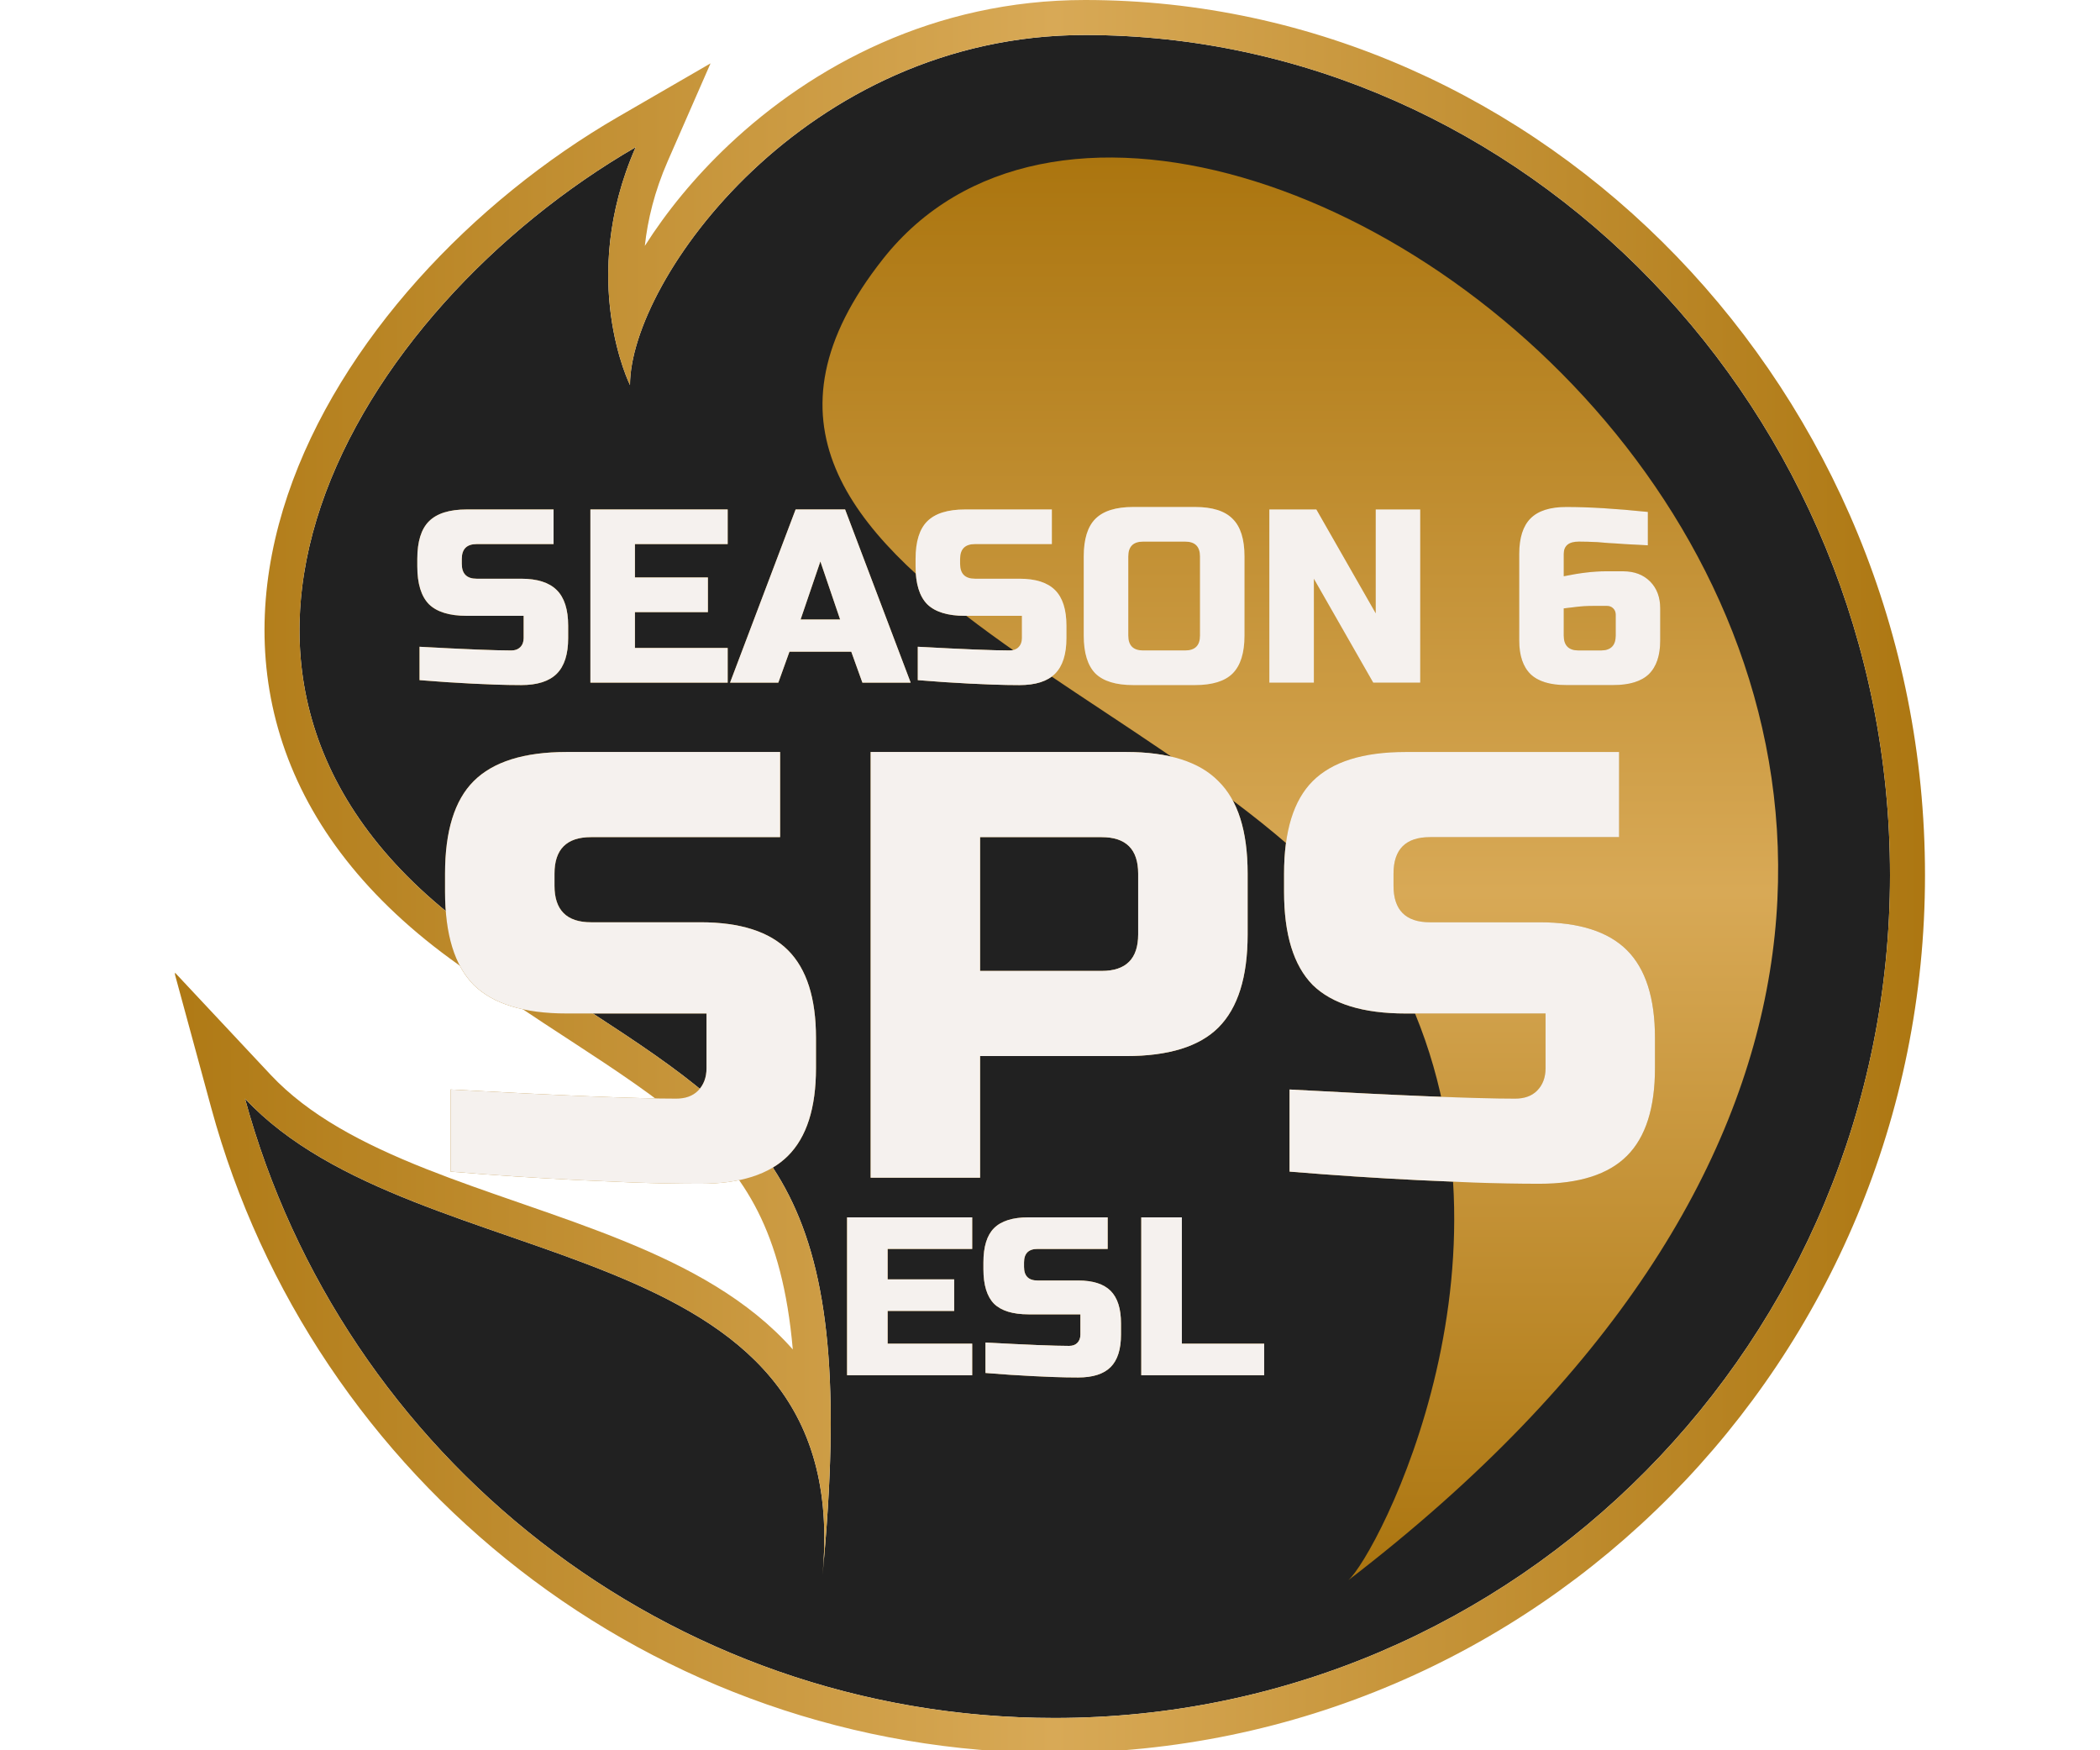 <svg width="84" height="70" viewBox="0 0 84 70" fill="none" xmlns="http://www.w3.org/2000/svg">
<g id="sps6">
<g id="SPS-ESL" clip-path="url(#clip0_747_7)">
<path id="Subtract" d="M25.2 15.4C25.2 15.4 23.1 11.2 25.426 5.887C14.243 12.36 5.23 27.259 18.83 37.21C20.545 38.465 22.159 39.517 23.65 40.489C30.964 45.256 34.35 47.757 32.9 63C34.246 48.856 16.731 51.338 9.8 43.938C13.686 58.214 26.711 68.708 42.18 68.708C60.715 68.708 75.6 53.587 75.6 35C75.6 16.413 60.9 1.4 43.4 1.4C32.2 1.4 25.2 11.2 25.2 15.4Z" fill="#212121"/>
<path id="Subtract (Stroke)" fill-rule="evenodd" clip-rule="evenodd" d="M28.421 2.535L26.708 6.448C26.177 7.661 25.905 8.805 25.793 9.835C26.652 8.48 27.776 7.094 29.139 5.807C32.492 2.64 37.371 0 43.4 0C61.72 0 77 15.688 77 35C77 54.345 61.503 70.108 42.18 70.108C26.061 70.108 12.497 59.173 8.449 44.306L6.969 38.867L10.822 42.981C12.338 44.6 14.497 45.74 17.039 46.748C18.245 47.226 19.501 47.661 20.787 48.106L20.968 48.169C22.305 48.632 23.674 49.109 24.983 49.644C27.488 50.666 29.939 51.96 31.712 53.969C31.503 51.595 31.02 49.848 30.312 48.447C28.928 45.708 26.591 44.077 22.885 41.661L22.875 41.655C21.389 40.686 19.748 39.617 18.003 38.34C14.404 35.706 12.209 32.673 11.213 29.44C10.218 26.212 10.457 22.91 11.508 19.796C13.595 13.617 18.92 8.035 24.724 4.675L28.421 2.535ZM33.224 56.21C33.255 58.15 33.149 60.388 32.9 63C33.156 60.314 32.731 58.227 31.828 56.559C29.73 52.685 25.052 51.065 20.319 49.426C17.274 48.371 14.206 47.309 11.788 45.633C11.06 45.129 10.392 44.57 9.8 43.938C10.038 44.812 10.31 45.672 10.615 46.516C15.29 59.459 27.658 68.708 42.18 68.708C60.715 68.708 75.6 53.587 75.6 35C75.6 16.413 60.9 1.4 43.4 1.4C34.214 1.4 27.853 7.993 25.863 12.681C25.426 13.709 25.2 14.645 25.2 15.4C25.2 15.4 24.648 14.296 24.424 12.504C24.269 11.274 24.269 9.719 24.709 7.975C24.877 7.304 25.111 6.606 25.426 5.887C24.773 6.264 24.129 6.67 23.495 7.103C13.268 14.081 6.024 27.839 18.83 37.21C20.545 38.465 22.159 39.517 23.65 40.489C29.71 44.439 33.074 46.833 33.224 56.21Z" fill="url(#paint0_linear_747_7)"/>
<path id="Vector 224" d="M53.926 63.204C53.91 63.217 53.896 63.228 53.883 63.237C53.897 63.226 53.911 63.215 53.926 63.204C55.066 62.233 61.526 49.964 55.896 39.006C50.191 27.901 25.105 23.293 35.318 10.358C48.29 -6.071 96.473 30.568 53.926 63.204Z" fill="url(#paint1_linear_747_7)"/>
<g id="Group 156">
<g id="SPS" filter="url(#filter0_f_747_7)">
<path d="M18.021 43.573C22.464 43.817 25.472 43.938 27.045 43.938C27.418 43.938 27.709 43.833 27.92 43.622C28.147 43.395 28.261 43.095 28.261 42.722V40.533H22.667C20.964 40.533 19.724 40.152 18.946 39.39C18.183 38.612 17.802 37.371 17.802 35.669V34.939C17.802 33.237 18.183 32.005 18.946 31.242C19.724 30.464 20.964 30.075 22.667 30.075H31.204V33.48H23.64C22.667 33.48 22.18 33.966 22.18 34.939V35.426C22.18 36.398 22.667 36.885 23.64 36.885H28.017C29.607 36.885 30.774 37.258 31.52 38.004C32.266 38.75 32.639 39.917 32.639 41.506V42.722C32.639 44.311 32.266 45.479 31.52 46.224C30.774 46.97 29.607 47.343 28.017 47.343C27.191 47.343 26.315 47.327 25.391 47.295L23.153 47.197C21.499 47.116 19.789 47.003 18.021 46.857V43.573ZM34.826 30.075H45.041C46.743 30.075 47.975 30.464 48.737 31.242C49.516 32.005 49.905 33.237 49.905 34.939V37.371C49.905 39.074 49.516 40.314 48.737 41.093C47.975 41.855 46.743 42.236 45.041 42.236H39.203V47.1H34.826V30.075ZM45.527 34.939C45.527 33.966 45.041 33.48 44.068 33.48H39.203V38.831H44.068C45.041 38.831 45.527 38.344 45.527 37.371V34.939ZM51.582 43.573C56.025 43.817 59.033 43.938 60.605 43.938C60.978 43.938 61.27 43.833 61.481 43.622C61.708 43.395 61.822 43.095 61.822 42.722V40.533H56.228C54.525 40.533 53.285 40.152 52.506 39.39C51.744 38.612 51.363 37.371 51.363 35.669V34.939C51.363 33.237 51.744 32.005 52.506 31.242C53.285 30.464 54.525 30.075 56.228 30.075H64.764V33.48H57.2C56.228 33.48 55.741 33.966 55.741 34.939V35.426C55.741 36.398 56.228 36.885 57.2 36.885H61.578C63.167 36.885 64.335 37.258 65.081 38.004C65.826 38.75 66.199 39.917 66.199 41.506V42.722C66.199 44.311 65.826 45.479 65.081 46.224C64.335 46.97 63.167 47.343 61.578 47.343C60.751 47.343 59.876 47.327 58.952 47.295L56.714 47.197C55.06 47.116 53.35 47.003 51.582 46.857V43.573Z" fill="url(#paint2_linear_747_7)"/>
</g>
<path id="SPS_2" d="M18.021 43.573C22.464 43.817 25.472 43.938 27.045 43.938C27.418 43.938 27.709 43.833 27.92 43.622C28.147 43.395 28.261 43.095 28.261 42.722V40.533H22.667C20.964 40.533 19.724 40.152 18.946 39.39C18.183 38.612 17.802 37.371 17.802 35.669V34.939C17.802 33.237 18.183 32.005 18.946 31.242C19.724 30.464 20.964 30.075 22.667 30.075H31.204V33.48H23.64C22.667 33.48 22.18 33.966 22.18 34.939V35.426C22.18 36.398 22.667 36.885 23.64 36.885H28.017C29.607 36.885 30.774 37.258 31.52 38.004C32.266 38.75 32.639 39.917 32.639 41.506V42.722C32.639 44.311 32.266 45.479 31.52 46.224C30.774 46.97 29.607 47.343 28.017 47.343C27.191 47.343 26.315 47.327 25.391 47.295L23.153 47.197C21.499 47.116 19.789 47.003 18.021 46.857V43.573ZM34.826 30.075H45.041C46.743 30.075 47.975 30.464 48.737 31.242C49.516 32.005 49.905 33.237 49.905 34.939V37.371C49.905 39.074 49.516 40.314 48.737 41.093C47.975 41.855 46.743 42.236 45.041 42.236H39.203V47.1H34.826V30.075ZM45.527 34.939C45.527 33.966 45.041 33.48 44.068 33.48H39.203V38.831H44.068C45.041 38.831 45.527 38.344 45.527 37.371V34.939ZM51.582 43.573C56.025 43.817 59.033 43.938 60.605 43.938C60.978 43.938 61.27 43.833 61.481 43.622C61.708 43.395 61.822 43.095 61.822 42.722V40.533H56.228C54.525 40.533 53.285 40.152 52.506 39.39C51.744 38.612 51.363 37.371 51.363 35.669V34.939C51.363 33.237 51.744 32.005 52.506 31.242C53.285 30.464 54.525 30.075 56.228 30.075H64.764V33.48H57.2C56.228 33.48 55.741 33.966 55.741 34.939V35.426C55.741 36.398 56.228 36.885 57.2 36.885H61.578C63.167 36.885 64.335 37.258 65.081 38.004C65.826 38.75 66.199 39.917 66.199 41.506V42.722C66.199 44.311 65.826 45.479 65.081 46.224C64.335 46.97 63.167 47.343 61.578 47.343C60.751 47.343 59.876 47.327 58.952 47.295L56.714 47.197C55.06 47.116 53.35 47.003 51.582 46.857V43.573Z" fill="#F5F1EE"/>
</g>
<g id="Group 159">
<g id="SEASON 6" filter="url(#filter1_f_747_7)">
<path d="M16.781 25.866C18.588 25.965 19.811 26.014 20.451 26.014C20.603 26.014 20.721 25.971 20.807 25.885C20.9 25.793 20.946 25.671 20.946 25.519V24.629H18.67C17.978 24.629 17.473 24.474 17.157 24.164C16.847 23.847 16.692 23.343 16.692 22.65V22.353C16.692 21.661 16.847 21.16 17.157 20.85C17.473 20.533 17.978 20.375 18.67 20.375H22.143V21.76H19.066C18.67 21.76 18.472 21.958 18.472 22.353V22.551C18.472 22.947 18.67 23.145 19.066 23.145H20.847C21.493 23.145 21.968 23.297 22.271 23.6C22.575 23.903 22.727 24.378 22.727 25.025V25.519C22.727 26.166 22.575 26.64 22.271 26.944C21.968 27.247 21.493 27.399 20.847 27.399C20.51 27.399 20.154 27.392 19.778 27.379L18.868 27.34C18.195 27.307 17.5 27.261 16.781 27.201V25.866ZM29.107 27.3H23.616V20.375H29.107V21.76H25.397V23.095H28.316V24.48H25.397V25.915H29.107V27.3ZM31.133 27.3H29.203L31.825 20.375H33.804L36.426 27.3H34.496L34.051 26.063H31.578L31.133 27.3ZM32.023 24.777H33.606L32.815 22.452L32.023 24.777ZM36.712 25.866C38.519 25.965 39.743 26.014 40.383 26.014C40.534 26.014 40.653 25.971 40.739 25.885C40.831 25.793 40.877 25.671 40.877 25.519V24.629H38.602C37.909 24.629 37.405 24.474 37.088 24.164C36.778 23.847 36.623 23.343 36.623 22.65V22.353C36.623 21.661 36.778 21.16 37.088 20.85C37.405 20.533 37.909 20.375 38.602 20.375H42.074V21.76H38.998C38.602 21.76 38.404 21.958 38.404 22.353V22.551C38.404 22.947 38.602 23.145 38.998 23.145H40.778C41.425 23.145 41.9 23.297 42.203 23.6C42.506 23.903 42.658 24.378 42.658 25.025V25.519C42.658 26.166 42.506 26.64 42.203 26.944C41.9 27.247 41.425 27.399 40.778 27.399C40.442 27.399 40.086 27.392 39.71 27.379L38.8 27.34C38.127 27.307 37.431 27.261 36.712 27.201V25.866ZM48 22.255C48 21.859 47.802 21.661 47.406 21.661H45.724C45.328 21.661 45.131 21.859 45.131 22.255V25.42C45.131 25.816 45.328 26.014 45.724 26.014H47.406C47.802 26.014 48 25.816 48 25.42V22.255ZM49.78 25.42C49.78 26.113 49.622 26.617 49.306 26.934C48.995 27.244 48.494 27.399 47.802 27.399H45.328C44.636 27.399 44.131 27.244 43.815 26.934C43.505 26.617 43.35 26.113 43.35 25.42V22.255C43.35 21.562 43.505 21.061 43.815 20.751C44.131 20.434 44.636 20.276 45.328 20.276H47.802C48.494 20.276 48.995 20.434 49.306 20.751C49.622 21.061 49.78 21.562 49.78 22.255V25.42ZM56.809 27.3H54.929L52.555 23.145V27.3H50.774V20.375H52.654L55.029 24.53V20.375H56.809V27.3ZM62.649 20.276C63.553 20.276 64.641 20.342 65.914 20.474V21.809C65.551 21.79 65.241 21.773 64.984 21.76C64.733 21.74 64.525 21.727 64.361 21.72C64.202 21.707 64.044 21.694 63.886 21.681C63.622 21.668 63.378 21.661 63.154 21.661C62.751 21.661 62.55 21.826 62.55 22.155V23.046C63.19 22.914 63.751 22.848 64.232 22.848H64.924C65.373 22.848 65.732 22.983 66.003 23.254C66.273 23.524 66.409 23.884 66.409 24.332V25.618C66.409 26.218 66.257 26.667 65.953 26.964C65.65 27.254 65.175 27.399 64.529 27.399H62.649C62.003 27.399 61.528 27.254 61.224 26.964C60.921 26.667 60.769 26.218 60.769 25.618V22.155C60.769 21.509 60.921 21.034 61.224 20.731C61.528 20.427 62.003 20.276 62.649 20.276ZM63.737 24.233C63.487 24.233 63.256 24.246 63.045 24.273C62.84 24.299 62.675 24.319 62.55 24.332V25.42C62.55 25.816 62.748 26.014 63.144 26.014H64.034C64.43 26.014 64.628 25.816 64.628 25.42V24.579C64.628 24.48 64.595 24.398 64.529 24.332C64.463 24.266 64.38 24.233 64.281 24.233H63.737Z" fill="url(#paint3_linear_747_7)"/>
</g>
<path id="SEASON 6_2" d="M16.781 25.866C18.588 25.965 19.811 26.014 20.451 26.014C20.603 26.014 20.721 25.971 20.807 25.885C20.9 25.793 20.946 25.671 20.946 25.519V24.629H18.67C17.978 24.629 17.473 24.474 17.157 24.164C16.847 23.847 16.692 23.343 16.692 22.65V22.353C16.692 21.661 16.847 21.16 17.157 20.85C17.473 20.533 17.978 20.375 18.67 20.375H22.143V21.76H19.066C18.67 21.76 18.472 21.958 18.472 22.353V22.551C18.472 22.947 18.67 23.145 19.066 23.145H20.847C21.493 23.145 21.968 23.297 22.271 23.6C22.575 23.903 22.727 24.378 22.727 25.025V25.519C22.727 26.166 22.575 26.64 22.271 26.944C21.968 27.247 21.493 27.399 20.847 27.399C20.51 27.399 20.154 27.392 19.778 27.379L18.868 27.34C18.195 27.307 17.5 27.261 16.781 27.201V25.866ZM29.107 27.3H23.616V20.375H29.107V21.76H25.397V23.095H28.316V24.48H25.397V25.915H29.107V27.3ZM31.133 27.3H29.203L31.825 20.375H33.804L36.426 27.3H34.496L34.051 26.063H31.578L31.133 27.3ZM32.023 24.777H33.606L32.815 22.452L32.023 24.777ZM36.712 25.866C38.519 25.965 39.743 26.014 40.383 26.014C40.534 26.014 40.653 25.971 40.739 25.885C40.831 25.793 40.877 25.671 40.877 25.519V24.629H38.602C37.909 24.629 37.405 24.474 37.088 24.164C36.778 23.847 36.623 23.343 36.623 22.65V22.353C36.623 21.661 36.778 21.16 37.088 20.85C37.405 20.533 37.909 20.375 38.602 20.375H42.074V21.76H38.998C38.602 21.76 38.404 21.958 38.404 22.353V22.551C38.404 22.947 38.602 23.145 38.998 23.145H40.778C41.425 23.145 41.9 23.297 42.203 23.6C42.506 23.903 42.658 24.378 42.658 25.025V25.519C42.658 26.166 42.506 26.64 42.203 26.944C41.9 27.247 41.425 27.399 40.778 27.399C40.442 27.399 40.086 27.392 39.71 27.379L38.8 27.34C38.127 27.307 37.431 27.261 36.712 27.201V25.866ZM48 22.255C48 21.859 47.802 21.661 47.406 21.661H45.724C45.328 21.661 45.131 21.859 45.131 22.255V25.42C45.131 25.816 45.328 26.014 45.724 26.014H47.406C47.802 26.014 48 25.816 48 25.42V22.255ZM49.78 25.42C49.78 26.113 49.622 26.617 49.306 26.934C48.995 27.244 48.494 27.399 47.802 27.399H45.328C44.636 27.399 44.131 27.244 43.815 26.934C43.505 26.617 43.35 26.113 43.35 25.42V22.255C43.35 21.562 43.505 21.061 43.815 20.751C44.131 20.434 44.636 20.276 45.328 20.276H47.802C48.494 20.276 48.995 20.434 49.306 20.751C49.622 21.061 49.78 21.562 49.78 22.255V25.42ZM56.809 27.3H54.929L52.555 23.145V27.3H50.774V20.375H52.654L55.029 24.53V20.375H56.809V27.3ZM62.649 20.276C63.553 20.276 64.641 20.342 65.914 20.474V21.809C65.551 21.79 65.241 21.773 64.984 21.76C64.733 21.74 64.525 21.727 64.361 21.72C64.202 21.707 64.044 21.694 63.886 21.681C63.622 21.668 63.378 21.661 63.154 21.661C62.751 21.661 62.55 21.826 62.55 22.155V23.046C63.19 22.914 63.751 22.848 64.232 22.848H64.924C65.373 22.848 65.732 22.983 66.003 23.254C66.273 23.524 66.409 23.884 66.409 24.332V25.618C66.409 26.218 66.257 26.667 65.953 26.964C65.65 27.254 65.175 27.399 64.529 27.399H62.649C62.003 27.399 61.528 27.254 61.224 26.964C60.921 26.667 60.769 26.218 60.769 25.618V22.155C60.769 21.509 60.921 21.034 61.224 20.731C61.528 20.427 62.003 20.276 62.649 20.276ZM63.737 24.233C63.487 24.233 63.256 24.246 63.045 24.273C62.84 24.299 62.675 24.319 62.55 24.332V25.42C62.55 25.816 62.748 26.014 63.144 26.014H64.034C64.43 26.014 64.628 25.816 64.628 25.42V24.579C64.628 24.48 64.595 24.398 64.529 24.332C64.463 24.266 64.38 24.233 64.281 24.233H63.737Z" fill="#F5F1EE"/>
</g>
<g id="Group 160">
<g id="ESL" filter="url(#filter2_f_747_7)">
<path d="M38.888 55H33.882V48.686H38.888V49.949H35.506V51.166H38.167V52.429H35.506V53.737H38.888V55ZM39.419 53.692C41.066 53.782 42.182 53.827 42.765 53.827C42.903 53.827 43.012 53.788 43.09 53.71C43.174 53.626 43.216 53.515 43.216 53.376V52.565H41.141C40.51 52.565 40.05 52.423 39.761 52.141C39.479 51.852 39.337 51.392 39.337 50.76V50.49C39.337 49.858 39.479 49.401 39.761 49.119C40.05 48.83 40.51 48.686 41.141 48.686H44.307V49.949H41.502C41.141 49.949 40.961 50.129 40.961 50.49V50.67C40.961 51.031 41.141 51.212 41.502 51.212H43.126C43.715 51.212 44.148 51.35 44.425 51.626C44.701 51.903 44.84 52.336 44.84 52.925V53.376C44.84 53.966 44.701 54.399 44.425 54.675C44.148 54.952 43.715 55.09 43.126 55.09C42.819 55.09 42.494 55.084 42.152 55.072L41.322 55.036C40.708 55.006 40.074 54.964 39.419 54.91V53.692ZM47.275 53.737H50.567V55H45.651V48.686H47.275V53.737Z" fill="url(#paint4_linear_747_7)"/>
</g>
<path id="ESL_2" d="M38.888 55H33.882V48.686H38.888V49.949H35.506V51.166H38.167V52.429H35.506V53.737H38.888V55ZM39.419 53.692C41.066 53.782 42.182 53.827 42.765 53.827C42.903 53.827 43.012 53.788 43.09 53.71C43.174 53.626 43.216 53.515 43.216 53.376V52.565H41.141C40.51 52.565 40.05 52.423 39.761 52.141C39.479 51.852 39.337 51.392 39.337 50.76V50.49C39.337 49.858 39.479 49.401 39.761 49.119C40.05 48.83 40.51 48.686 41.141 48.686H44.307V49.949H41.502C41.141 49.949 40.961 50.129 40.961 50.49V50.67C40.961 51.031 41.141 51.212 41.502 51.212H43.126C43.715 51.212 44.148 51.35 44.425 51.626C44.701 51.903 44.84 52.336 44.84 52.925V53.376C44.84 53.966 44.701 54.399 44.425 54.675C44.148 54.952 43.715 55.09 43.126 55.09C42.819 55.09 42.494 55.084 42.152 55.072L41.322 55.036C40.708 55.006 40.074 54.964 39.419 54.91V53.692ZM47.275 53.737H50.567V55H45.651V48.686H47.275V53.737Z" fill="#F5F1EE"/>
</g>
</g>
</g>
<defs>
<filter id="filter0_f_747_7" x="14.253" y="26.526" width="55.495" height="24.367" filterUnits="userSpaceOnUse" color-interpolation-filters="sRGB">
<feFlood flood-opacity="0" result="BackgroundImageFix"/>
<feBlend mode="normal" in="SourceGraphic" in2="BackgroundImageFix" result="shape"/>
<feGaussianBlur stdDeviation="1.775" result="effect1_foregroundBlur_747_7"/>
</filter>
<filter id="filter1_f_747_7" x="15.248" y="18.832" width="52.604" height="10.011" filterUnits="userSpaceOnUse" color-interpolation-filters="sRGB">
<feFlood flood-opacity="0" result="BackgroundImageFix"/>
<feBlend mode="normal" in="SourceGraphic" in2="BackgroundImageFix" result="shape"/>
<feGaussianBlur stdDeviation="0.722" result="effect1_foregroundBlur_747_7"/>
</filter>
<filter id="filter2_f_747_7" x="28.882" y="43.686" width="26.685" height="16.404" filterUnits="userSpaceOnUse" color-interpolation-filters="sRGB">
<feFlood flood-opacity="0" result="BackgroundImageFix"/>
<feBlend mode="normal" in="SourceGraphic" in2="BackgroundImageFix" result="shape"/>
<feGaussianBlur stdDeviation="2.5" result="effect1_foregroundBlur_747_7"/>
</filter>
<linearGradient id="paint0_linear_747_7" x1="3.695" y1="35.054" x2="78.281" y2="35.054" gradientUnits="userSpaceOnUse">
<stop stop-color="#AB750F"/>
<stop offset="0.516" stop-color="#D8A956"/>
<stop offset="1" stop-color="#AB750F"/>
</linearGradient>
<linearGradient id="paint1_linear_747_7" x1="52.013" y1="6.3" x2="52.013" y2="63.237" gradientUnits="userSpaceOnUse">
<stop stop-color="#AB750F"/>
<stop offset="0.516" stop-color="#D8A956"/>
<stop offset="1" stop-color="#AB750F"/>
</linearGradient>
<linearGradient id="paint2_linear_747_7" x1="14.663" y1="38.6" x2="67.915" y2="38.6" gradientUnits="userSpaceOnUse">
<stop stop-color="#AB750F"/>
<stop offset="0.516" stop-color="#D8A956"/>
<stop offset="1" stop-color="#AB750F"/>
</linearGradient>
<linearGradient id="paint3_linear_747_7" x1="13.616" y1="23.8" x2="67.933" y2="23.8" gradientUnits="userSpaceOnUse">
<stop stop-color="#AB750F"/>
<stop offset="0.516" stop-color="#D8A956"/>
<stop offset="1" stop-color="#AB750F"/>
</linearGradient>
<linearGradient id="paint4_linear_747_7" x1="32.159" y1="52" x2="51.329" y2="52" gradientUnits="userSpaceOnUse">
<stop stop-color="#AB750F"/>
<stop offset="0.516" stop-color="#D8A956"/>
<stop offset="1" stop-color="#AB750F"/>
</linearGradient>
<clipPath id="clip0_747_7">
<rect width="70" height="70" fill="white" transform="translate(7)"/>
</clipPath>
</defs>
</svg>
